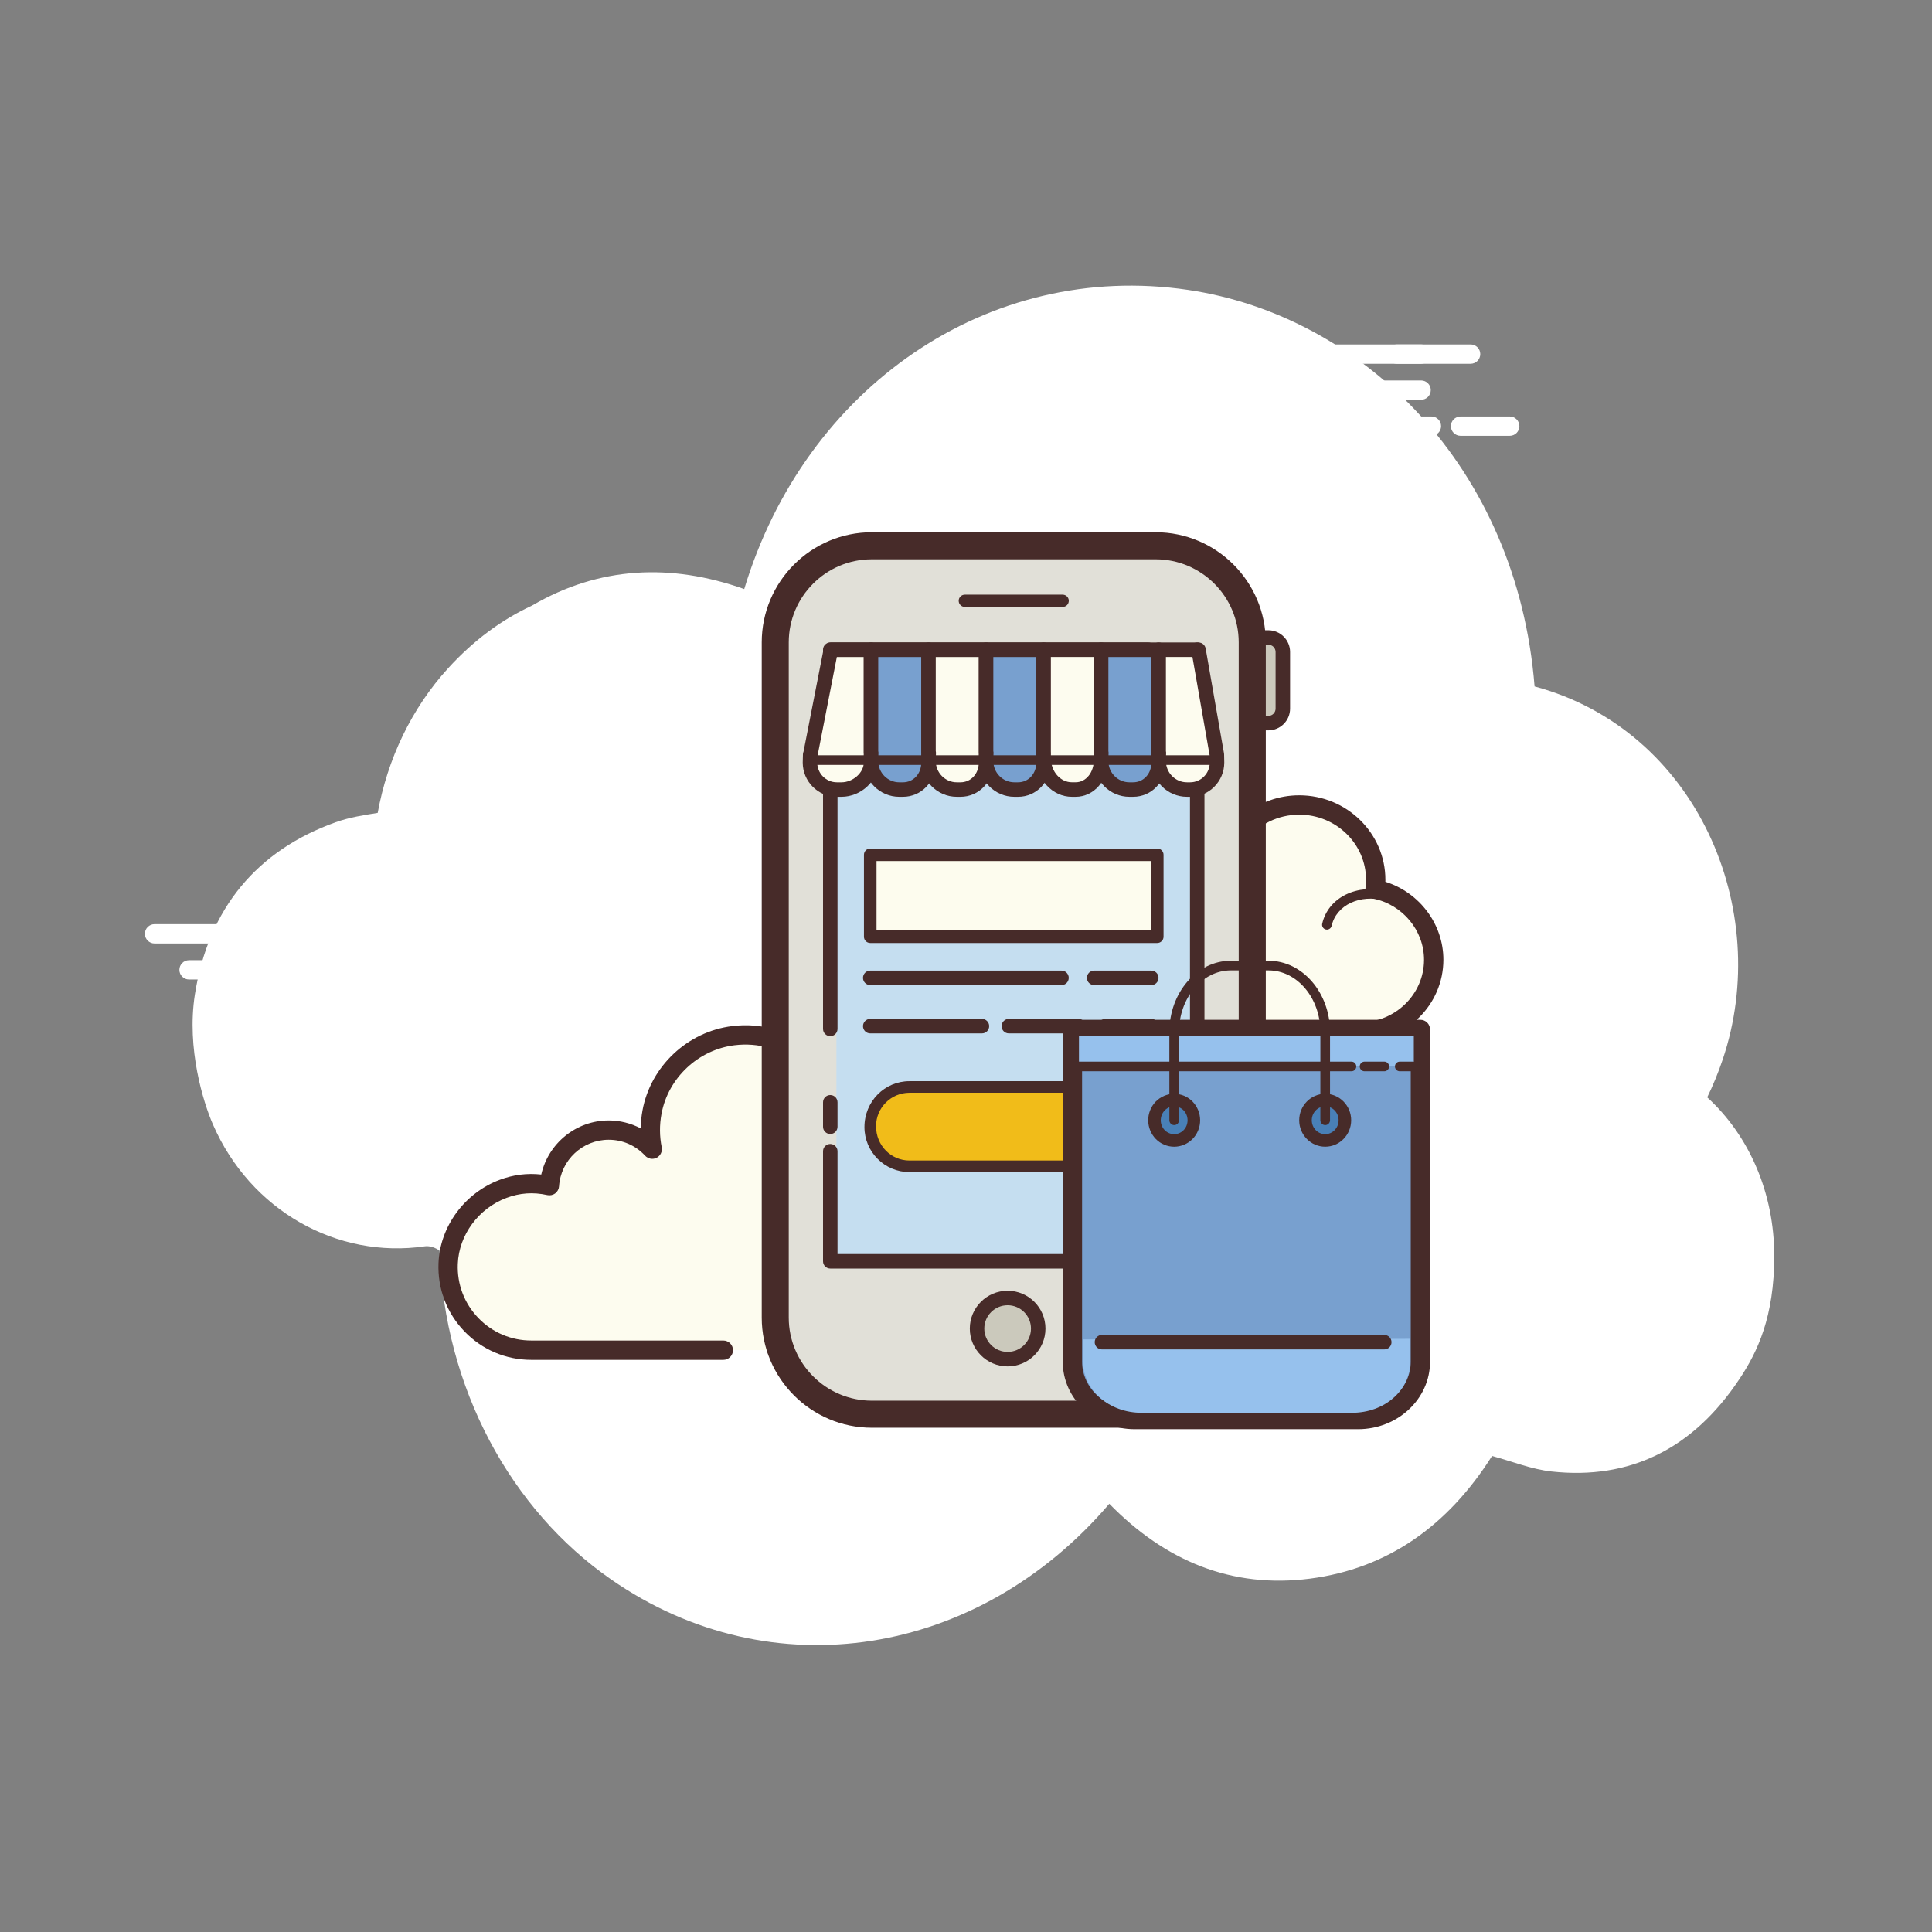 <?xml version="1.0" encoding="UTF-8"?>
<svg xmlns="http://www.w3.org/2000/svg" xmlns:xlink="http://www.w3.org/1999/xlink" width="500pt" height="500pt" viewBox="0 0 500 500" version="1.1">
<rect x="0" y="0" width="500" height="500" fill="#808080" stroke="none"/>
<g id="surface1">
<path style=" stroke:none;fill-rule:nonzero;fill:#FFFFFF;fill-opacity:1;" d="M 441.828 283.988 C 443.328 280.91 444.66 277.672 445.809 274.273 C 458.977 235.426 439.066 188.887 397.145 177.648 C 392.613 120.73 352.613 81.684 307.441 75.02 C 255.734 67.398 208.371 100.246 192.609 152.449 C 173.613 145.719 155.105 146.539 137.66 156.734 C 129.746 160.395 122.504 165.797 116.012 172.898 C 106.477 183.328 100.273 196.496 97.75 210.375 C 94.012 210.965 90.336 211.555 86.871 212.797 C 66.672 220.039 53.926 234.949 50.43 257.41 C 48.254 271.395 52.645 285.344 55.094 290.98 C 64.77 313.254 87.203 325.879 110 322.539 C 111.137 322.375 112.785 322.887 113.762 323.703 C 114.965 359.305 132.25 390.789 158.18 408.773 C 199.785 437.637 253.316 428.746 287.086 389.172 C 301.555 403.969 318.773 411.16 339.004 408.551 C 359.121 405.953 374.738 394.855 386.137 376.805 C 391.398 378.219 396.391 380.262 401.551 380.824 C 421.762 383.035 438.172 375 450.211 356.824 C 454.82 349.871 459.176 340.855 459.176 325.055 C 459.18 308.773 452.715 293.941 441.828 283.988 Z "/>
<path style=" stroke:none;fill-rule:nonzero;fill:#FDFCEF;fill-opacity:1;" d="M 201.105 349.426 C 201.105 349.426 252.648 349.426 252.961 349.426 C 264.863 349.426 274.512 339.773 274.512 327.871 C 274.512 317.484 267.164 308.82 257.387 306.773 C 257.5 305.863 257.574 304.945 257.574 304.004 C 257.574 291.676 247.578 281.68 235.254 281.68 C 227.977 281.68 221.531 285.18 217.453 290.57 C 216.414 276.844 204.156 266.262 189.816 268.016 C 179.328 269.301 170.656 277.406 168.727 287.789 C 168.105 291.121 168.172 294.355 168.785 297.391 C 165.977 294.359 161.969 292.453 157.516 292.453 C 149.355 292.453 142.699 298.805 142.172 306.828 C 138.465 306.012 134.434 306.066 130.191 307.656 C 122.078 310.699 116.301 318.34 115.965 326.996 C 115.484 339.289 125.309 349.41 137.5 349.41 C 138.426 349.41 141.68 349.41 142.43 349.41 L 187.184 349.41 "/>
<path style=" stroke:none;fill-rule:nonzero;fill:#472B29;fill-opacity:1;" d="M 252.965 351.926 L 201.105 351.926 C 199.727 351.926 198.605 350.805 198.605 349.426 C 198.605 348.047 199.727 346.926 201.105 346.926 L 252.965 346.926 C 263.469 346.926 272.016 338.379 272.016 327.871 C 272.016 318.895 265.648 311.055 256.887 309.227 C 255.609 308.961 254.754 307.766 254.914 306.469 C 255.016 305.664 255.086 304.844 255.086 304.012 C 255.086 293.074 246.195 284.184 235.266 284.184 C 229.016 284.184 223.254 287.066 219.461 292.086 C 218.836 292.914 217.766 293.27 216.762 292.977 C 215.766 292.68 215.051 291.805 214.977 290.77 C 214.52 284.781 211.586 279.148 206.926 275.324 C 202.215 271.465 196.238 269.766 190.129 270.5 C 180.711 271.656 172.922 278.953 171.195 288.254 C 170.656 291.156 170.676 294.066 171.25 296.898 C 171.469 298 170.934 299.109 169.941 299.625 C 168.949 300.141 167.734 299.922 166.965 299.102 C 164.496 296.434 161.141 294.965 157.523 294.965 C 150.762 294.965 145.121 300.254 144.68 307.004 C 144.629 307.734 144.27 308.406 143.684 308.844 C 143.102 309.281 142.344 309.441 141.645 309.285 C 137.996 308.477 134.539 308.715 131.086 310.012 C 123.836 312.73 118.77 319.602 118.477 327.109 C 118.27 332.352 120.156 337.316 123.781 341.086 C 127.41 344.855 132.285 346.93 137.516 346.93 L 187.199 346.93 C 188.578 346.93 189.699 348.051 189.699 349.43 C 189.699 350.809 188.578 351.93 187.199 351.93 L 137.516 351.93 C 130.914 351.93 124.754 349.309 120.18 344.547 C 115.605 339.789 113.227 333.523 113.484 326.914 C 113.855 317.422 120.227 308.746 129.328 305.336 C 132.82 304.02 136.414 303.566 140.078 303.969 C 141.871 295.934 149.07 289.969 157.531 289.969 C 160.434 289.969 163.273 290.691 165.809 292.016 C 165.836 290.461 165.996 288.906 166.281 287.344 C 168.398 275.926 177.961 266.961 189.523 265.547 C 197.016 264.625 204.32 266.73 210.094 271.465 C 214.445 275.035 217.57 279.887 219.055 285.234 C 223.52 281.355 229.211 279.195 235.266 279.195 C 248.949 279.195 260.086 290.336 260.086 304.02 C 260.086 304.316 260.078 304.605 260.066 304.898 C 270.012 307.969 277.02 317.305 277.02 327.887 C 277.016 341.137 266.227 351.926 252.965 351.926 Z "/>
<path style=" stroke:none;fill-rule:nonzero;fill:#FDFCEF;fill-opacity:1;" d="M 261.691 309.305 C 254.199 305.773 245.535 308.273 242.34 314.891 C 241.945 315.711 241.648 316.559 241.453 317.422 "/>
<path style=" stroke:none;fill-rule:nonzero;fill:#472B29;fill-opacity:1;" d="M 241.449 318.672 C 241.355 318.672 241.266 318.66 241.172 318.637 C 240.5 318.484 240.078 317.809 240.23 317.141 C 240.449 316.172 240.781 315.23 241.211 314.344 C 244.699 307.125 254.125 304.355 262.219 308.172 C 262.844 308.469 263.113 309.211 262.82 309.836 C 262.523 310.461 261.781 310.715 261.156 310.434 C 254.297 307.199 246.355 309.441 243.461 315.43 C 243.113 316.148 242.844 316.91 242.664 317.695 C 242.535 318.281 242.023 318.672 241.449 318.672 Z "/>
<path style=" stroke:none;fill-rule:nonzero;fill:#FFFFFF;fill-opacity:1;" d="M 90.156 244.172 L 40 244.172 C 38.621 244.172 37.5 243.051 37.5 241.672 C 37.5 240.289 38.621 239.172 40 239.172 L 90.156 239.172 C 91.535 239.172 92.656 240.289 92.656 241.672 C 92.656 243.051 91.535 244.172 90.156 244.172 Z "/>
<path style=" stroke:none;fill-rule:nonzero;fill:#FFFFFF;fill-opacity:1;" d="M 104.559 244.172 L 97.328 244.172 C 95.949 244.172 94.828 243.051 94.828 241.672 C 94.828 240.289 95.949 239.172 97.328 239.172 L 104.559 239.172 C 105.941 239.172 107.059 240.289 107.059 241.672 C 107.059 243.051 105.941 244.172 104.559 244.172 Z "/>
<path style=" stroke:none;fill-rule:nonzero;fill:#FFFFFF;fill-opacity:1;" d="M 124.836 244.172 L 112.105 244.172 C 110.727 244.172 109.605 243.051 109.605 241.672 C 109.605 240.289 110.727 239.172 112.105 239.172 L 124.836 239.172 C 126.215 239.172 127.336 240.289 127.336 241.672 C 127.336 243.051 126.215 244.172 124.836 244.172 Z "/>
<path style=" stroke:none;fill-rule:nonzero;fill:#FFFFFF;fill-opacity:1;" d="M 124.836 253.496 L 76.75 253.496 C 75.371 253.496 74.25 252.375 74.25 250.996 C 74.25 249.613 75.371 248.496 76.75 248.496 L 124.828 248.496 C 126.211 248.496 127.328 249.613 127.328 250.996 C 127.328 252.375 126.215 253.496 124.836 253.496 Z "/>
<path style=" stroke:none;fill-rule:nonzero;fill:#FFFFFF;fill-opacity:1;" d="M 68.094 253.496 L 65.195 253.496 C 63.816 253.496 62.695 252.375 62.695 250.996 C 62.695 249.613 63.816 248.496 65.195 248.496 L 68.094 248.496 C 69.477 248.496 70.594 249.613 70.594 250.996 C 70.594 252.375 69.477 253.496 68.094 253.496 Z "/>
<path style=" stroke:none;fill-rule:nonzero;fill:#FFFFFF;fill-opacity:1;" d="M 56.211 253.496 L 48.93 253.496 C 47.551 253.496 46.43 252.375 46.43 250.996 C 46.43 249.613 47.551 248.496 48.93 248.496 L 56.211 248.496 C 57.59 248.496 58.711 249.613 58.711 250.996 C 58.711 252.375 57.59 253.496 56.211 253.496 Z "/>
<path style=" stroke:none;fill-rule:nonzero;fill:#FFFFFF;fill-opacity:1;" d="M 101.891 234.844 L 76.75 234.844 C 75.371 234.844 74.25 233.727 74.25 232.344 C 74.25 230.965 75.371 229.844 76.75 229.844 L 101.887 229.844 C 103.266 229.844 104.387 230.965 104.387 232.344 C 104.387 233.727 103.27 234.844 101.891 234.844 Z "/>
<path style=" stroke:none;fill-rule:nonzero;fill:#FFFFFF;fill-opacity:1;" d="M 101.891 225.52 L 95.602 225.52 C 94.219 225.52 93.102 224.398 93.102 223.02 C 93.102 221.641 94.219 220.52 95.602 220.52 L 101.887 220.52 C 103.266 220.52 104.387 221.641 104.387 223.02 C 104.387 224.398 103.27 225.52 101.891 225.52 Z "/>
<path style=" stroke:none;fill-rule:nonzero;fill:#FFFFFF;fill-opacity:1;" d="M 85.547 262.82 L 76.75 262.82 C 75.371 262.82 74.25 261.699 74.25 260.32 C 74.25 258.941 75.371 257.82 76.75 257.82 L 85.547 257.82 C 86.926 257.82 88.047 258.941 88.047 260.32 C 88.047 261.699 86.93 262.82 85.547 262.82 Z "/>
<path style=" stroke:none;fill-rule:nonzero;fill:#FFFFFF;fill-opacity:1;" d="M 356.047 112.785 L 305.895 112.785 C 304.516 112.785 303.395 111.664 303.395 110.285 C 303.395 108.906 304.516 107.785 305.895 107.785 L 356.047 107.785 C 357.426 107.785 358.547 108.906 358.547 110.285 C 358.547 111.664 357.426 112.785 356.047 112.785 Z "/>
<path style=" stroke:none;fill-rule:nonzero;fill:#FFFFFF;fill-opacity:1;" d="M 370.449 112.785 L 363.219 112.785 C 361.84 112.785 360.719 111.664 360.719 110.285 C 360.719 108.906 361.84 107.785 363.219 107.785 L 370.449 107.785 C 371.828 107.785 372.949 108.906 372.949 110.285 C 372.949 111.664 371.836 112.785 370.449 112.785 Z "/>
<path style=" stroke:none;fill-rule:nonzero;fill:#FFFFFF;fill-opacity:1;" d="M 390.719 112.785 L 377.988 112.785 C 376.609 112.785 375.488 111.664 375.488 110.285 C 375.488 108.906 376.609 107.785 377.988 107.785 L 390.719 107.785 C 392.102 107.785 393.219 108.906 393.219 110.285 C 393.219 111.664 392.105 112.785 390.719 112.785 Z "/>
<path style=" stroke:none;fill-rule:nonzero;fill:#FFFFFF;fill-opacity:1;" d="M 380.594 94.141 L 332.512 94.141 C 331.129 94.141 330.012 93.02 330.012 91.641 C 330.012 90.262 331.129 89.141 332.512 89.141 L 380.594 89.141 C 381.977 89.141 383.094 90.262 383.094 91.641 C 383.094 93.02 381.977 94.141 380.594 94.141 Z "/>
<path style=" stroke:none;fill-rule:nonzero;fill:#FFFFFF;fill-opacity:1;" d="M 323.855 94.141 L 320.953 94.141 C 319.574 94.141 318.453 93.02 318.453 91.641 C 318.453 90.262 319.574 89.141 320.953 89.141 L 323.855 89.141 C 325.234 89.141 326.355 90.262 326.355 91.641 C 326.355 93.02 325.234 94.141 323.855 94.141 Z "/>
<path style=" stroke:none;fill-rule:nonzero;fill:#FFFFFF;fill-opacity:1;" d="M 311.969 94.141 L 304.691 94.141 C 303.309 94.141 302.191 93.02 302.191 91.641 C 302.191 90.262 303.309 89.141 304.691 89.141 L 311.969 89.141 C 313.352 89.141 314.469 90.262 314.469 91.641 C 314.469 93.02 313.352 94.141 311.969 94.141 Z "/>
<path style=" stroke:none;fill-rule:nonzero;fill:#FFFFFF;fill-opacity:1;" d="M 367.781 103.461 L 342.645 103.461 C 341.266 103.461 340.145 102.34 340.145 100.961 C 340.145 99.578 341.266 98.461 342.645 98.461 L 367.781 98.461 C 369.16 98.461 370.281 99.578 370.281 100.961 C 370.281 102.34 369.16 103.461 367.781 103.461 Z "/>
<path style=" stroke:none;fill-rule:nonzero;fill:#FFFFFF;fill-opacity:1;" d="M 367.781 94.141 L 361.496 94.141 C 360.113 94.141 358.996 93.02 358.996 91.641 C 358.996 90.262 360.113 89.141 361.496 89.141 L 367.781 89.141 C 369.16 89.141 370.281 90.262 370.281 91.641 C 370.281 93.02 369.16 94.141 367.781 94.141 Z "/>
<path style=" stroke:none;fill-rule:nonzero;fill:#FFFFFF;fill-opacity:1;" d="M 335.363 103.461 L 326.57 103.461 C 325.191 103.461 324.07 102.34 324.07 100.961 C 324.07 99.578 325.191 98.461 326.57 98.461 L 335.363 98.461 C 336.746 98.461 337.863 99.578 337.863 100.961 C 337.863 102.34 336.746 103.461 335.363 103.461 Z "/>
<path style=" stroke:none;fill-rule:nonzero;fill:#FDFCEF;fill-opacity:1;" d="M 334.238 267.094 C 343.656 267.094 351.824 267.094 351.941 267.094 C 362.488 267.094 371.047 258.727 371.047 248.398 C 371.047 239.391 364.535 231.875 355.871 230.102 C 355.969 229.309 356.039 228.516 356.039 227.699 C 356.039 217.004 347.18 208.336 336.254 208.336 C 329.805 208.336 324.09 211.371 320.48 216.051 C 319.555 204.145 308.691 194.961 295.98 196.484 C 286.684 197.602 278.996 204.629 277.285 213.641 C 276.734 216.531 276.797 219.336 277.34 221.965 C 274.852 219.34 271.301 217.684 267.352 217.684 C 260.121 217.684 254.215 223.195 253.75 230.156 C 250.465 229.445 246.895 229.488 243.137 230.871 C 235.945 233.512 230.824 240.137 230.523 247.648 C 230.102 258.316 238.809 267.094 249.613 267.094 C 250.434 267.094 253.32 267.094 253.984 267.094 L 293.656 267.094 M 301.852 267.094 L 303.648 267.094 "/>
<path style=" stroke:none;fill-rule:nonzero;fill:#472B29;fill-opacity:1;" d="M 351.941 269.594 L 334.234 269.594 C 332.855 269.594 331.734 268.477 331.734 267.094 C 331.734 265.715 332.855 264.594 334.234 264.594 L 351.941 264.594 C 361.094 264.594 368.539 257.328 368.539 248.398 C 368.539 240.781 363 234.113 355.363 232.555 C 354.086 232.289 353.219 231.086 353.387 229.789 C 353.477 229.102 353.535 228.41 353.535 227.699 C 353.535 218.398 345.781 210.836 336.25 210.836 C 330.789 210.836 325.762 213.289 322.449 217.574 C 321.82 218.395 320.75 218.727 319.754 218.445 C 318.766 218.145 318.059 217.273 317.98 216.246 C 317.586 211.145 315.156 206.523 311.137 203.227 C 306.996 199.824 301.715 198.324 296.27 198.961 C 288.039 199.945 281.238 206.172 279.734 214.105 C 279.266 216.574 279.285 219.047 279.785 221.453 C 280.012 222.551 279.484 223.66 278.496 224.18 C 277.512 224.691 276.297 224.496 275.52 223.68 C 273.375 221.426 270.477 220.18 267.344 220.18 C 261.5 220.18 256.621 224.637 256.238 230.32 C 256.191 231.051 255.828 231.715 255.25 232.148 C 254.672 232.586 253.93 232.754 253.215 232.594 C 250.02 231.914 247.012 232.109 243.996 233.215 C 237.684 235.531 233.273 241.371 233.02 247.746 C 232.844 252.121 234.434 256.281 237.496 259.469 C 240.672 262.77 244.977 264.59 249.609 264.59 L 293.648 264.59 C 295.031 264.59 296.148 265.711 296.148 267.09 C 296.148 268.469 295.031 269.59 293.648 269.59 L 249.609 269.59 C 243.684 269.59 237.953 267.164 233.887 262.93 C 229.875 258.754 227.797 253.289 228.023 247.551 C 228.359 239.172 234.086 231.523 242.27 228.52 C 245.32 227.395 248.477 226.984 251.672 227.301 C 253.391 220.32 259.816 215.176 267.352 215.176 C 269.816 215.176 272.23 215.738 274.422 216.789 C 274.465 215.586 274.602 214.375 274.828 213.164 C 276.734 203.113 285.316 195.23 295.68 193.988 C 302.5 193.16 309.105 195.074 314.316 199.344 C 318.055 202.41 320.703 206.395 322.047 210.859 C 326 207.621 330.977 205.824 336.254 205.824 C 348.547 205.824 358.539 215.637 358.539 227.691 C 358.539 227.859 358.539 228.031 358.535 228.203 C 367.355 230.98 373.551 239.145 373.551 248.391 C 373.539 260.09 363.852 269.594 351.941 269.594 Z M 303.648 269.594 L 301.852 269.594 C 300.469 269.594 299.352 268.477 299.352 267.094 C 299.352 265.715 300.469 264.594 301.852 264.594 L 303.645 264.594 C 305.023 264.594 306.145 265.715 306.145 267.094 C 306.145 268.477 305.031 269.594 303.648 269.594 Z "/>
<path style=" stroke:none;fill-rule:nonzero;fill:#472B29;fill-opacity:1;" d="M 343.406 240.586 C 343.316 240.586 343.227 240.574 343.137 240.555 C 342.461 240.406 342.035 239.734 342.184 239.059 C 342.371 238.234 342.656 237.426 343.031 236.664 C 346.051 230.547 354.391 228.285 361.641 231.637 C 362.266 231.926 362.539 232.664 362.25 233.289 C 361.961 233.922 361.215 234.191 360.59 233.898 C 354.566 231.113 347.695 232.859 345.273 237.766 C 344.984 238.352 344.77 238.969 344.629 239.605 C 344.496 240.184 343.977 240.586 343.406 240.586 Z "/>
<path style=" stroke:none;fill-rule:nonzero;fill:#472B29;fill-opacity:1;" d="M 317.605 269.594 L 312.07 269.594 C 310.691 269.594 309.57 268.477 309.57 267.094 C 309.57 265.715 310.691 264.594 312.07 264.594 L 317.605 264.594 C 318.984 264.594 320.105 265.715 320.105 267.094 C 320.105 268.477 318.988 269.594 317.605 269.594 Z "/>
<path style=" stroke:none;fill-rule:nonzero;fill:#CBC9BC;fill-opacity:1;" d="M 322.5 183.391 L 322.5 168.73 C 322.5 166.672 324.191 164.98 326.25 164.98 L 328.246 164.98 C 330.305 164.98 331.996 166.672 331.996 168.73 L 331.996 183.391 C 331.996 185.449 330.305 187.141 328.246 187.141 L 326.25 187.141 C 324.191 187.141 322.5 185.453 322.5 183.391 Z "/>
<path style=" stroke:none;fill-rule:nonzero;fill:#472B29;fill-opacity:1;" d="M 328.25 189.016 L 326.25 189.016 C 323.148 189.016 320.625 186.488 320.625 183.391 L 320.625 168.73 C 320.625 165.629 323.148 163.105 326.25 163.105 L 328.246 163.105 C 331.344 163.105 333.871 165.629 333.871 168.73 L 333.871 183.391 C 333.875 186.488 331.352 189.016 328.25 189.016 Z M 326.25 166.855 C 325.215 166.855 324.375 167.695 324.375 168.73 L 324.375 183.391 C 324.375 184.426 325.215 185.266 326.25 185.266 L 328.246 185.266 C 329.281 185.266 330.121 184.426 330.121 183.391 L 330.121 168.73 C 330.121 167.695 329.281 166.855 328.246 166.855 Z "/>
<path style=" stroke:none;fill-rule:nonzero;fill:#E1E0D8;fill-opacity:1;" d="M 299.086 365.988 L 225.629 365.988 C 211.879 365.988 200.629 354.738 200.629 340.988 L 200.629 166.238 C 200.629 152.488 211.879 141.238 225.629 141.238 L 299.086 141.238 C 312.836 141.238 324.086 152.488 324.086 166.238 L 324.086 340.988 C 324.086 354.738 312.836 365.988 299.086 365.988 Z "/>
<path style=" stroke:none;fill-rule:nonzero;fill:#472B29;fill-opacity:1;" d="M 299.086 369.496 L 225.637 369.496 C 209.922 369.496 197.137 356.703 197.137 340.996 L 197.137 166.246 C 197.137 150.531 209.922 137.746 225.637 137.746 L 299.086 137.746 C 314.801 137.746 327.586 150.535 327.586 166.246 L 327.586 340.996 C 327.586 356.703 314.801 369.496 299.086 369.496 Z M 225.629 144.746 C 213.773 144.746 204.129 154.391 204.129 166.246 L 204.129 340.996 C 204.129 352.852 213.773 362.496 225.629 362.496 L 299.078 362.496 C 310.934 362.496 320.578 352.852 320.578 340.996 L 320.578 166.246 C 320.578 154.391 310.934 144.746 299.078 144.746 Z "/>
<path style=" stroke:none;fill-rule:nonzero;fill:#C5DEF0;fill-opacity:1;" d="M 311.426 198.219 L 311.426 328.004 L 216.461 328.004 L 216.461 169.73 L 311.426 169.73 Z "/>
<path style=" stroke:none;fill-rule:nonzero;fill:#472B29;fill-opacity:1;" d="M 214.875 268.156 C 213.84 268.156 213 267.316 213 266.281 L 213 168.148 C 213 167.113 213.84 166.273 214.875 166.273 L 297.176 166.273 C 298.211 166.273 299.051 167.113 299.051 168.148 C 299.051 169.184 298.211 170.023 297.176 170.023 L 216.75 170.023 L 216.75 266.281 C 216.75 267.316 215.91 268.156 214.875 268.156 Z "/>
<path style=" stroke:none;fill-rule:nonzero;fill:#472B29;fill-opacity:1;" d="M 309.84 328.301 L 214.875 328.301 C 213.84 328.301 213 327.461 213 326.426 L 213 297.934 C 213 296.898 213.84 296.059 214.875 296.059 C 215.91 296.059 216.75 296.898 216.75 297.934 L 216.75 324.551 L 307.965 324.551 L 307.965 196.641 C 307.965 195.605 308.805 194.766 309.84 194.766 C 310.875 194.766 311.715 195.605 311.715 196.641 L 311.715 326.426 C 311.715 327.461 310.875 328.301 309.84 328.301 Z "/>
<path style=" stroke:none;fill-rule:nonzero;fill:#CBC9BC;fill-opacity:1;" d="M 268.691 343.836 C 268.691 348.207 265.145 351.75 260.773 351.75 C 256.402 351.75 252.859 348.207 252.859 343.836 C 252.859 339.465 256.402 335.922 260.773 335.922 C 265.145 335.922 268.691 339.465 268.691 343.836 Z "/>
<path style=" stroke:none;fill-rule:nonzero;fill:#472B29;fill-opacity:1;" d="M 260.773 353.621 C 255.375 353.621 250.984 349.23 250.984 343.836 C 250.984 338.434 255.375 334.047 260.773 334.047 C 266.176 334.047 270.566 338.434 270.566 343.836 C 270.566 349.23 266.176 353.621 260.773 353.621 Z M 260.773 337.797 C 257.445 337.797 254.734 340.504 254.734 343.836 C 254.734 347.164 257.445 349.871 260.773 349.871 C 264.105 349.871 266.816 347.164 266.816 343.836 C 266.816 340.504 264.105 337.797 260.773 337.797 Z "/>
<path style=" stroke:none;fill-rule:nonzero;fill:#472B29;fill-opacity:1;" d="M 275.02 157.07 L 249.695 157.07 C 248.824 157.07 248.109 156.359 248.109 155.484 C 248.109 154.613 248.82 153.898 249.695 153.898 L 275.02 153.898 C 275.891 153.898 276.605 154.609 276.605 155.484 C 276.602 156.355 275.891 157.07 275.02 157.07 Z "/>
<path style=" stroke:none;fill-rule:nonzero;fill:#472B29;fill-opacity:1;" d="M 309.84 179.52 C 308.805 179.52 307.965 178.68 307.965 177.645 L 307.965 168.148 C 307.965 167.113 308.805 166.273 309.84 166.273 C 310.875 166.273 311.715 167.113 311.715 168.148 L 311.715 177.641 C 311.715 178.68 310.875 179.52 309.84 179.52 Z "/>
<path style=" stroke:none;fill-rule:nonzero;fill:#472B29;fill-opacity:1;" d="M 309.82 185.844 C 309.57 185.844 309.371 185.789 309.121 185.695 C 308.922 185.59 308.672 185.496 308.52 185.297 C 308.32 185.145 308.219 184.945 308.121 184.695 C 308.02 184.445 307.969 184.246 307.969 183.996 C 307.969 183.738 308.02 183.488 308.121 183.246 C 308.219 183.047 308.32 182.844 308.52 182.645 C 309.02 182.145 309.871 181.945 310.57 182.246 C 310.77 182.352 310.969 182.496 311.172 182.645 C 311.32 182.844 311.469 183.047 311.57 183.246 C 311.672 183.496 311.719 183.746 311.719 183.996 C 311.719 184.246 311.672 184.445 311.57 184.695 C 311.469 184.945 311.371 185.145 311.172 185.297 C 310.82 185.645 310.32 185.844 309.82 185.844 Z "/>
<path style=" stroke:none;fill-rule:nonzero;fill:#472B29;fill-opacity:1;" d="M 214.875 293.48 C 213.84 293.48 213 292.641 213 291.605 L 213 285.27 C 213 284.234 213.84 283.395 214.875 283.395 C 215.91 283.395 216.75 284.234 216.75 285.27 L 216.75 291.605 C 216.75 292.641 215.91 293.48 214.875 293.48 Z "/>
<path style=" stroke:none;fill-rule:nonzero;fill:#FDFCEE;fill-opacity:1;" d="M 225.215 221.219 L 299.5 221.219 L 299.5 242.426 L 225.215 242.426 Z "/>
<path style=" stroke:none;fill-rule:nonzero;fill:#472B29;fill-opacity:1;" d="M 299.5 244.047 L 225.215 244.047 C 224.316 244.047 223.59 243.316 223.59 242.422 L 223.59 221.219 C 223.59 220.32 224.32 219.594 225.215 219.594 L 299.5 219.594 C 300.398 219.594 301.125 220.324 301.125 221.219 L 301.125 242.422 C 301.125 243.316 300.395 244.047 299.5 244.047 Z M 226.844 240.797 L 297.875 240.797 L 297.875 222.844 L 226.844 222.844 Z "/>
<path style=" stroke:none;fill-rule:nonzero;fill:#F1BC19;fill-opacity:1;" d="M 289.352 301.844 L 235.371 301.844 C 229.785 301.844 225.219 297.273 225.219 291.695 L 225.219 291.465 C 225.219 285.879 229.789 281.316 235.371 281.316 L 289.352 281.316 C 294.934 281.316 299.5 285.887 299.5 291.465 L 299.5 291.695 C 299.5 297.273 294.93 301.844 289.352 301.844 Z "/>
<path style=" stroke:none;fill-rule:nonzero;fill:#472B29;fill-opacity:1;" d="M 289.344 303.34 L 235.371 303.34 C 228.945 303.34 223.719 298.113 223.719 291.691 C 223.719 285.031 228.945 279.805 235.371 279.805 L 289.352 279.805 C 295.773 279.805 301 285.031 301 291.453 C 301 298.113 295.773 303.34 289.344 303.34 Z M 235.371 282.805 C 230.602 282.805 226.719 286.684 226.719 291.453 C 226.719 296.461 230.602 300.34 235.371 300.34 L 289.352 300.34 C 294.121 300.34 298 296.461 298 291.691 C 298 286.684 294.121 282.805 289.352 282.805 Z "/>
<path style=" stroke:none;fill-rule:nonzero;fill:#472B29;fill-opacity:1;" d="M 297.953 254.941 L 283.164 254.941 C 282.129 254.941 281.289 254.102 281.289 253.066 C 281.289 252.031 282.129 251.191 283.164 251.191 L 297.953 251.191 C 298.988 251.191 299.828 252.031 299.828 253.066 C 299.828 254.102 298.988 254.941 297.953 254.941 Z "/>
<path style=" stroke:none;fill-rule:nonzero;fill:#472B29;fill-opacity:1;" d="M 274.715 254.941 L 225.219 254.941 C 224.184 254.941 223.344 254.102 223.344 253.066 C 223.344 252.031 224.184 251.191 225.219 251.191 L 274.715 251.191 C 275.75 251.191 276.59 252.031 276.59 253.066 C 276.59 254.102 275.75 254.941 274.715 254.941 Z "/>
<path style=" stroke:none;fill-rule:nonzero;fill:#472B29;fill-opacity:1;" d="M 254.125 267.441 L 225.219 267.441 C 224.184 267.441 223.344 266.602 223.344 265.566 C 223.344 264.531 224.184 263.691 225.219 263.691 L 254.125 263.691 C 255.16 263.691 256 264.531 256 265.566 C 256 266.602 255.16 267.441 254.125 267.441 Z "/>
<path style=" stroke:none;fill-rule:nonzero;fill:#472B29;fill-opacity:1;" d="M 279.105 267.441 L 261.086 267.441 C 260.051 267.441 259.211 266.602 259.211 265.566 C 259.211 264.531 260.051 263.691 261.086 263.691 L 279.105 263.691 C 280.141 263.691 280.98 264.531 280.98 265.566 C 280.98 266.602 280.141 267.441 279.105 267.441 Z "/>
<path style=" stroke:none;fill-rule:nonzero;fill:#472B29;fill-opacity:1;" d="M 297.953 267.441 L 286.078 267.441 C 285.047 267.441 284.203 266.602 284.203 265.566 C 284.203 264.531 285.047 263.691 286.078 263.691 L 297.953 263.691 C 298.988 263.691 299.828 264.531 299.828 265.566 C 299.828 266.602 298.988 267.441 297.953 267.441 Z "/>
<path style=" stroke:none;fill-rule:nonzero;fill:#FDFCEF;fill-opacity:1;" d="M 225.414 168.148 L 215.023 168.148 L 209.719 195.281 C 209.719 195.281 209.676 195.289 209.672 195.289 C 209.672 195.301 209.672 195.281 209.672 195.289 C 209.641 195.922 209.621 196.59 209.621 197.34 C 209.621 201.191 212.746 204.34 216.57 204.34 L 217.773 204.34 C 221.594 204.34 225.414 201.191 225.414 197.34 C 225.414 196.602 225.441 195.922 225.414 195.289 Z "/>
<path style=" stroke:none;fill-rule:nonzero;fill:#472B29;fill-opacity:1;" d="M 217.773 206.211 L 216.57 206.211 C 211.703 206.211 207.746 202.23 207.746 197.34 C 207.746 196.559 207.766 195.855 207.801 195.195 C 207.809 194.953 207.863 194.734 207.953 194.531 L 213.184 167.789 C 213.359 166.91 214.129 166.273 215.023 166.273 L 225.414 166.273 C 226.449 166.273 227.289 167.113 227.289 168.148 L 227.289 195.285 C 227.305 195.648 227.301 196.121 227.297 196.621 L 227.289 197.34 C 227.289 202.059 222.844 206.211 217.773 206.211 Z M 211.531 195.781 C 211.512 196.27 211.5 196.781 211.5 197.34 C 211.5 200.16 213.773 202.461 216.574 202.461 L 217.781 202.461 C 220.746 202.461 223.547 199.969 223.547 197.34 L 223.551 196.574 C 223.555 196.156 223.559 195.75 223.547 195.371 L 223.547 170.035 L 216.574 170.035 L 211.57 195.645 C 211.551 195.684 211.539 195.734 211.531 195.781 Z "/>
<path style=" stroke:none;fill-rule:nonzero;fill:#78A0CF;fill-opacity:1;" d="M 240.301 168.148 L 225.41 168.148 L 225.41 194.809 L 225.461 194.809 C 225.43 195.469 225.41 196.184 225.41 196.965 C 225.41 201.016 228.699 204.328 232.727 204.328 L 233.684 204.328 C 237.566 204.328 240.301 201.18 240.301 197.328 C 240.301 196.59 240.324 195.91 240.301 195.281 Z "/>
<path style=" stroke:none;fill-rule:nonzero;fill:#472B29;fill-opacity:1;" d="M 233.684 206.211 L 232.73 206.211 C 227.664 206.211 223.539 202.066 223.539 196.965 C 223.539 196.32 223.551 195.719 223.574 195.16 C 223.555 195.051 223.539 194.93 223.539 194.816 L 223.539 168.148 C 223.539 167.113 224.379 166.273 225.414 166.273 L 240.305 166.273 C 241.34 166.273 242.18 167.113 242.18 168.148 L 242.18 195.285 C 242.195 195.648 242.191 196.121 242.184 196.621 L 242.18 197.34 C 242.176 202.309 238.445 206.211 233.684 206.211 Z M 227.289 194.406 C 227.328 194.566 227.352 194.734 227.34 194.91 C 227.309 195.539 227.289 196.219 227.289 196.965 C 227.289 199.988 229.73 202.461 232.73 202.461 L 233.684 202.461 C 236.391 202.461 238.426 200.262 238.426 197.34 L 238.43 196.574 C 238.434 196.156 238.441 195.75 238.426 195.371 L 238.426 170.035 L 227.285 170.035 L 227.285 194.406 Z "/>
<path style=" stroke:none;fill-rule:nonzero;fill:#FDFCEF;fill-opacity:1;" d="M 255.191 168.148 L 240.301 168.148 L 240.301 194.809 L 240.352 194.809 C 240.32 195.469 240.301 196.184 240.301 196.965 C 240.301 201.016 243.59 204.328 247.613 204.328 L 248.574 204.328 C 252.453 204.328 255.191 201.18 255.191 197.328 C 255.191 196.59 255.215 195.91 255.191 195.281 Z "/>
<path style=" stroke:none;fill-rule:nonzero;fill:#472B29;fill-opacity:1;" d="M 248.574 206.211 L 247.621 206.211 C 242.555 206.211 238.43 202.066 238.43 196.965 C 238.43 196.32 238.441 195.719 238.465 195.16 C 238.445 195.051 238.43 194.93 238.43 194.816 L 238.43 168.148 C 238.43 167.113 239.27 166.273 240.305 166.273 L 255.195 166.273 C 256.23 166.273 257.07 167.113 257.07 168.148 L 257.07 195.285 C 257.086 195.648 257.078 196.121 257.074 196.621 L 257.07 197.34 C 257.066 202.309 253.336 206.211 248.574 206.211 Z M 242.176 194.406 C 242.215 194.566 242.234 194.734 242.227 194.91 C 242.195 195.539 242.176 196.219 242.176 196.965 C 242.176 199.988 244.613 202.461 247.613 202.461 L 248.57 202.461 C 251.273 202.461 253.309 200.262 253.309 197.34 L 253.316 196.574 C 253.32 196.156 253.324 195.75 253.309 195.371 L 253.309 170.035 L 242.172 170.035 L 242.172 194.406 Z "/>
<path style=" stroke:none;fill-rule:nonzero;fill:#78A0CF;fill-opacity:1;" d="M 270.09 168.148 L 255.199 168.148 L 255.199 194.809 L 255.25 194.809 C 255.219 195.469 255.199 196.184 255.199 196.965 C 255.199 201.016 258.488 204.328 262.516 204.328 L 263.477 204.328 C 267.355 204.328 270.09 201.129 270.09 197.281 C 270.09 196.539 270.113 195.91 270.09 195.281 Z "/>
<path style=" stroke:none;fill-rule:nonzero;fill:#472B29;fill-opacity:1;" d="M 263.477 206.211 L 262.52 206.211 C 257.453 206.211 253.328 202.066 253.328 196.965 C 253.328 196.32 253.34 195.719 253.363 195.16 C 253.344 195.051 253.328 194.93 253.328 194.816 L 253.328 168.148 C 253.328 167.113 254.172 166.273 255.203 166.273 L 270.094 166.273 C 271.129 166.273 271.969 167.113 271.969 168.148 L 271.969 195.285 C 271.984 195.648 271.98 196.102 271.977 196.578 L 271.969 197.285 C 271.965 202.285 268.234 206.211 263.477 206.211 Z M 257.074 194.406 C 257.113 194.566 257.137 194.734 257.125 194.91 C 257.094 195.539 257.074 196.219 257.074 196.965 C 257.074 199.988 259.516 202.461 262.516 202.461 L 263.469 202.461 C 266.176 202.461 268.211 200.234 268.211 197.285 L 268.215 196.535 C 268.219 196.125 268.227 195.75 268.211 195.371 L 268.211 170.035 L 257.07 170.035 L 257.07 194.406 Z "/>
<path style=" stroke:none;fill-rule:nonzero;fill:#FDFCEF;fill-opacity:1;" d="M 284.977 168.148 L 270.086 168.148 L 270.086 194.809 L 270.105 194.809 C 270.094 195.262 270.086 195.719 270.086 196.215 C 270.086 200.68 273.379 204.328 277.41 204.328 L 278.371 204.328 C 282.254 204.328 284.984 200.77 284.984 196.531 C 284.984 196.059 284.984 195.715 284.98 195.285 L 284.98 168.148 Z "/>
<path style=" stroke:none;fill-rule:nonzero;fill:#472B29;fill-opacity:1;" d="M 278.371 206.211 L 277.41 206.211 C 272.34 206.211 268.215 201.73 268.215 196.215 L 268.23 195.047 C 268.219 194.969 268.215 194.895 268.215 194.816 L 268.215 168.148 C 268.215 167.113 269.055 166.273 270.09 166.273 L 284.98 166.273 C 286.016 166.273 286.855 167.113 286.855 168.148 L 286.859 196.301 C 286.859 201.953 283.129 206.211 278.371 206.211 Z M 271.965 194.559 C 271.977 194.66 271.984 194.754 271.98 194.852 L 271.965 196.211 C 271.965 199.648 274.41 202.453 277.41 202.453 L 278.371 202.453 C 281.074 202.453 283.109 199.906 283.109 196.523 L 283.105 170.02 L 271.965 170.02 Z "/>
<path style=" stroke:none;fill-rule:nonzero;fill:#78A0CF;fill-opacity:1;" d="M 299.863 168.148 L 284.977 168.148 L 284.977 194.809 L 285.023 194.809 C 284.996 195.469 284.977 196.184 284.977 196.965 C 284.977 201.016 288.266 204.328 292.289 204.328 L 293.25 204.328 C 297.129 204.328 299.863 201.18 299.863 197.328 C 299.863 196.59 299.891 195.91 299.863 195.281 Z "/>
<path style=" stroke:none;fill-rule:nonzero;fill:#472B29;fill-opacity:1;" d="M 293.25 206.211 L 292.297 206.211 C 287.23 206.211 283.105 202.066 283.105 196.965 C 283.105 196.32 283.113 195.727 283.141 195.164 C 283.121 195.051 283.105 194.93 283.105 194.816 L 283.105 168.148 C 283.105 167.113 283.945 166.273 284.98 166.273 L 299.871 166.273 C 300.906 166.273 301.746 167.113 301.746 168.148 L 301.746 195.285 C 301.762 195.648 301.754 196.121 301.75 196.621 L 301.746 197.34 C 301.738 202.309 298.012 206.211 293.25 206.211 Z M 286.852 194.406 C 286.891 194.566 286.906 194.73 286.898 194.898 C 286.871 195.535 286.852 196.219 286.852 196.965 C 286.852 199.988 289.289 202.461 292.289 202.461 L 293.246 202.461 C 295.949 202.461 297.984 200.262 297.984 197.34 L 297.988 196.574 C 297.996 196.156 298 195.75 297.984 195.371 L 297.984 170.035 L 286.852 170.035 Z "/>
<path style=" stroke:none;fill-rule:nonzero;fill:#FDFCEF;fill-opacity:1;" d="M 314.922 195.285 L 310.176 168.148 L 299.863 168.148 L 299.863 194.809 L 299.914 194.809 C 299.887 195.469 299.863 196.184 299.863 196.965 C 299.863 201.016 303.156 204.328 307.18 204.328 L 308.02 204.328 C 311.84 204.328 314.969 201.18 314.969 197.328 C 314.965 196.59 314.949 195.914 314.922 195.285 Z "/>
<path style=" stroke:none;fill-rule:nonzero;fill:#472B29;fill-opacity:1;" d="M 308.016 206.211 L 307.18 206.211 C 302.113 206.211 297.988 202.066 297.988 196.965 C 297.988 196.32 298 195.727 298.023 195.164 C 298.004 195.051 297.988 194.93 297.988 194.816 L 297.988 168.148 C 297.988 167.113 298.828 166.273 299.863 166.273 L 310.176 166.273 C 311.086 166.273 311.863 166.93 312.023 167.828 L 316.77 194.965 C 316.781 195.047 316.789 195.125 316.797 195.211 C 316.824 195.863 316.84 196.566 316.84 197.34 C 316.84 202.23 312.887 206.211 308.016 206.211 Z M 301.738 194.406 C 301.781 194.566 301.797 194.73 301.789 194.898 C 301.762 195.535 301.738 196.219 301.738 196.965 C 301.738 199.988 304.18 202.461 307.18 202.461 L 308.016 202.461 C 310.816 202.461 313.09 200.16 313.09 197.34 C 313.09 196.672 313.074 196.059 313.055 195.488 L 308.602 170.031 L 301.738 170.031 Z "/>
<path style=" stroke:none;fill-rule:nonzero;fill:#472B29;fill-opacity:1;" d="M 314.965 197.965 L 210.523 197.965 C 209.836 197.965 209.273 197.406 209.273 196.715 C 209.273 196.023 209.836 195.465 210.523 195.465 L 314.965 195.465 C 315.656 195.465 316.215 196.023 316.215 196.715 C 316.215 197.406 315.656 197.965 314.965 197.965 Z "/>
<path style=" stroke:none;fill-rule:nonzero;fill:#78A0CF;fill-opacity:1;" d="M 277.535 266.422 L 277.535 352.414 C 277.535 360.641 284.797 367.371 293.664 367.371 L 351.465 367.371 C 360.336 367.371 367.594 360.641 367.594 352.414 L 367.594 266.422 Z "/>
<path style=" stroke:none;fill-rule:nonzero;fill:#472B29;fill-opacity:1;" d="M 351.465 369.871 L 293.664 369.871 C 283.395 369.871 275.035 362.039 275.035 352.414 L 275.035 266.422 C 275.035 265.039 276.156 263.922 277.535 263.922 L 367.594 263.922 C 368.977 263.922 370.094 265.039 370.094 266.422 L 370.094 352.414 C 370.094 362.039 361.738 369.871 351.465 369.871 Z M 280.039 268.922 L 280.039 352.414 C 280.039 359.285 286.156 364.871 293.672 364.871 L 351.469 364.871 C 358.984 364.871 365.102 359.285 365.102 352.414 L 365.102 268.922 Z "/>
<path style=" stroke:none;fill-rule:nonzero;fill:#96C1ED;fill-opacity:1;" d="M 279.234 268.16 L 365.895 268.16 L 365.895 275.988 L 279.234 275.988 Z "/>
<path style=" stroke:none;fill-rule:nonzero;fill:#472B29;fill-opacity:1;" d="M 349.754 277.246 L 278.391 277.246 C 277.699 277.246 277.141 276.684 277.141 275.996 C 277.141 275.305 277.699 274.746 278.391 274.746 L 349.754 274.746 C 350.445 274.746 351.004 275.305 351.004 275.996 C 351.004 276.684 350.445 277.246 349.754 277.246 Z "/>
<path style=" stroke:none;fill-rule:nonzero;fill:#472B29;fill-opacity:1;" d="M 358.25 277.246 L 353.148 277.246 C 352.461 277.246 351.898 276.684 351.898 275.996 C 351.898 275.305 352.461 274.746 353.148 274.746 L 358.25 274.746 C 358.941 274.746 359.5 275.305 359.5 275.996 C 359.5 276.684 358.941 277.246 358.25 277.246 Z "/>
<path style=" stroke:none;fill-rule:nonzero;fill:#472B29;fill-opacity:1;" d="M 365.66 277.246 L 362.262 277.246 C 361.57 277.246 361.012 276.684 361.012 275.996 C 361.012 275.305 361.57 274.746 362.262 274.746 L 365.66 274.746 C 366.352 274.746 366.91 275.305 366.91 275.996 C 366.91 276.684 366.352 277.246 365.66 277.246 Z "/>
<path style=" stroke:none;fill-rule:nonzero;fill:#96C1ED;fill-opacity:1;" d="M 280.227 346.625 L 280.238 352.016 C 280.238 359.824 287.07 365.629 295.43 365.629 L 349.91 365.629 C 358.27 365.629 365.105 359.91 364.996 351.961 L 365 346.484 Z "/>
<path style=" stroke:none;fill-rule:nonzero;fill:#4980B7;fill-opacity:1;" d="M 308.59 291.906 C 307.52 294.57 304.539 295.844 301.934 294.746 C 299.328 293.645 298.09 290.594 299.16 287.93 C 300.23 285.266 303.211 283.988 305.816 285.09 C 308.422 286.184 309.66 289.238 308.59 291.906 Z "/>
<path style=" stroke:none;fill-rule:nonzero;fill:#472B29;fill-opacity:1;" d="M 303.871 296.77 C 303 296.77 302.129 296.594 301.305 296.25 C 297.891 294.809 296.254 290.809 297.656 287.328 C 298.344 285.613 299.645 284.289 301.328 283.586 C 302.984 282.895 304.801 282.906 306.449 283.594 C 309.859 285.035 311.496 289.039 310.094 292.516 C 309.406 294.23 308.105 295.555 306.422 296.254 C 305.602 296.594 304.734 296.77 303.871 296.77 Z M 303.875 286.32 C 303.434 286.32 303 286.41 302.578 286.578 C 301.711 286.945 301.031 287.641 300.672 288.539 C 299.93 290.387 300.773 292.5 302.566 293.25 C 303.406 293.609 304.328 293.605 305.172 293.254 C 306.039 292.895 306.719 292.195 307.074 291.301 C 307.816 289.453 306.969 287.34 305.18 286.59 C 304.766 286.41 304.32 286.32 303.875 286.32 Z "/>
<path style=" stroke:none;fill-rule:nonzero;fill:#4980B7;fill-opacity:1;" d="M 348.055 289.914 C 348.055 287.031 345.773 284.695 342.953 284.695 C 340.137 284.695 337.855 287.031 337.855 289.914 C 337.855 292.797 340.137 295.137 342.953 295.137 C 345.773 295.137 348.055 292.797 348.055 289.914 Z "/>
<path style=" stroke:none;fill-rule:nonzero;fill:#472B29;fill-opacity:1;" d="M 342.961 296.766 C 339.254 296.766 336.234 293.695 336.234 289.922 C 336.234 286.141 339.254 283.07 342.961 283.07 C 346.664 283.07 349.684 286.141 349.684 289.922 C 349.68 293.695 346.664 296.766 342.961 296.766 Z M 342.961 286.32 C 341.047 286.32 339.488 287.934 339.488 289.922 C 339.488 291.906 341.051 293.516 342.961 293.516 C 344.871 293.516 346.43 291.906 346.43 289.922 C 346.43 287.934 344.871 286.32 342.961 286.32 Z "/>
<path style=" stroke:none;fill-rule:nonzero;fill:#472B29;fill-opacity:1;" d="M 358.25 349.23 L 285.184 349.23 C 284.148 349.23 283.309 348.391 283.309 347.355 C 283.309 346.32 284.148 345.48 285.184 345.48 L 358.25 345.48 C 359.285 345.48 360.125 346.32 360.125 347.355 C 360.125 348.391 359.285 349.23 358.25 349.23 Z "/>
<path style=" stroke:none;fill-rule:nonzero;fill:#472B29;fill-opacity:1;" d="M 342.961 291.172 C 342.27 291.172 341.711 290.609 341.711 289.922 L 341.711 267.059 C 341.711 258.281 335.695 251.137 328.305 251.137 L 318.535 251.137 C 311.141 251.137 305.129 258.281 305.129 267.059 L 305.129 289.922 C 305.129 290.609 304.57 291.172 303.879 291.172 C 303.191 291.172 302.629 290.609 302.629 289.922 L 302.629 267.059 C 302.629 256.906 309.766 248.637 318.535 248.637 L 328.305 248.637 C 337.074 248.637 344.211 256.898 344.211 267.059 L 344.211 289.922 C 344.211 290.605 343.648 291.172 342.961 291.172 Z "/>
</g>
</svg>
